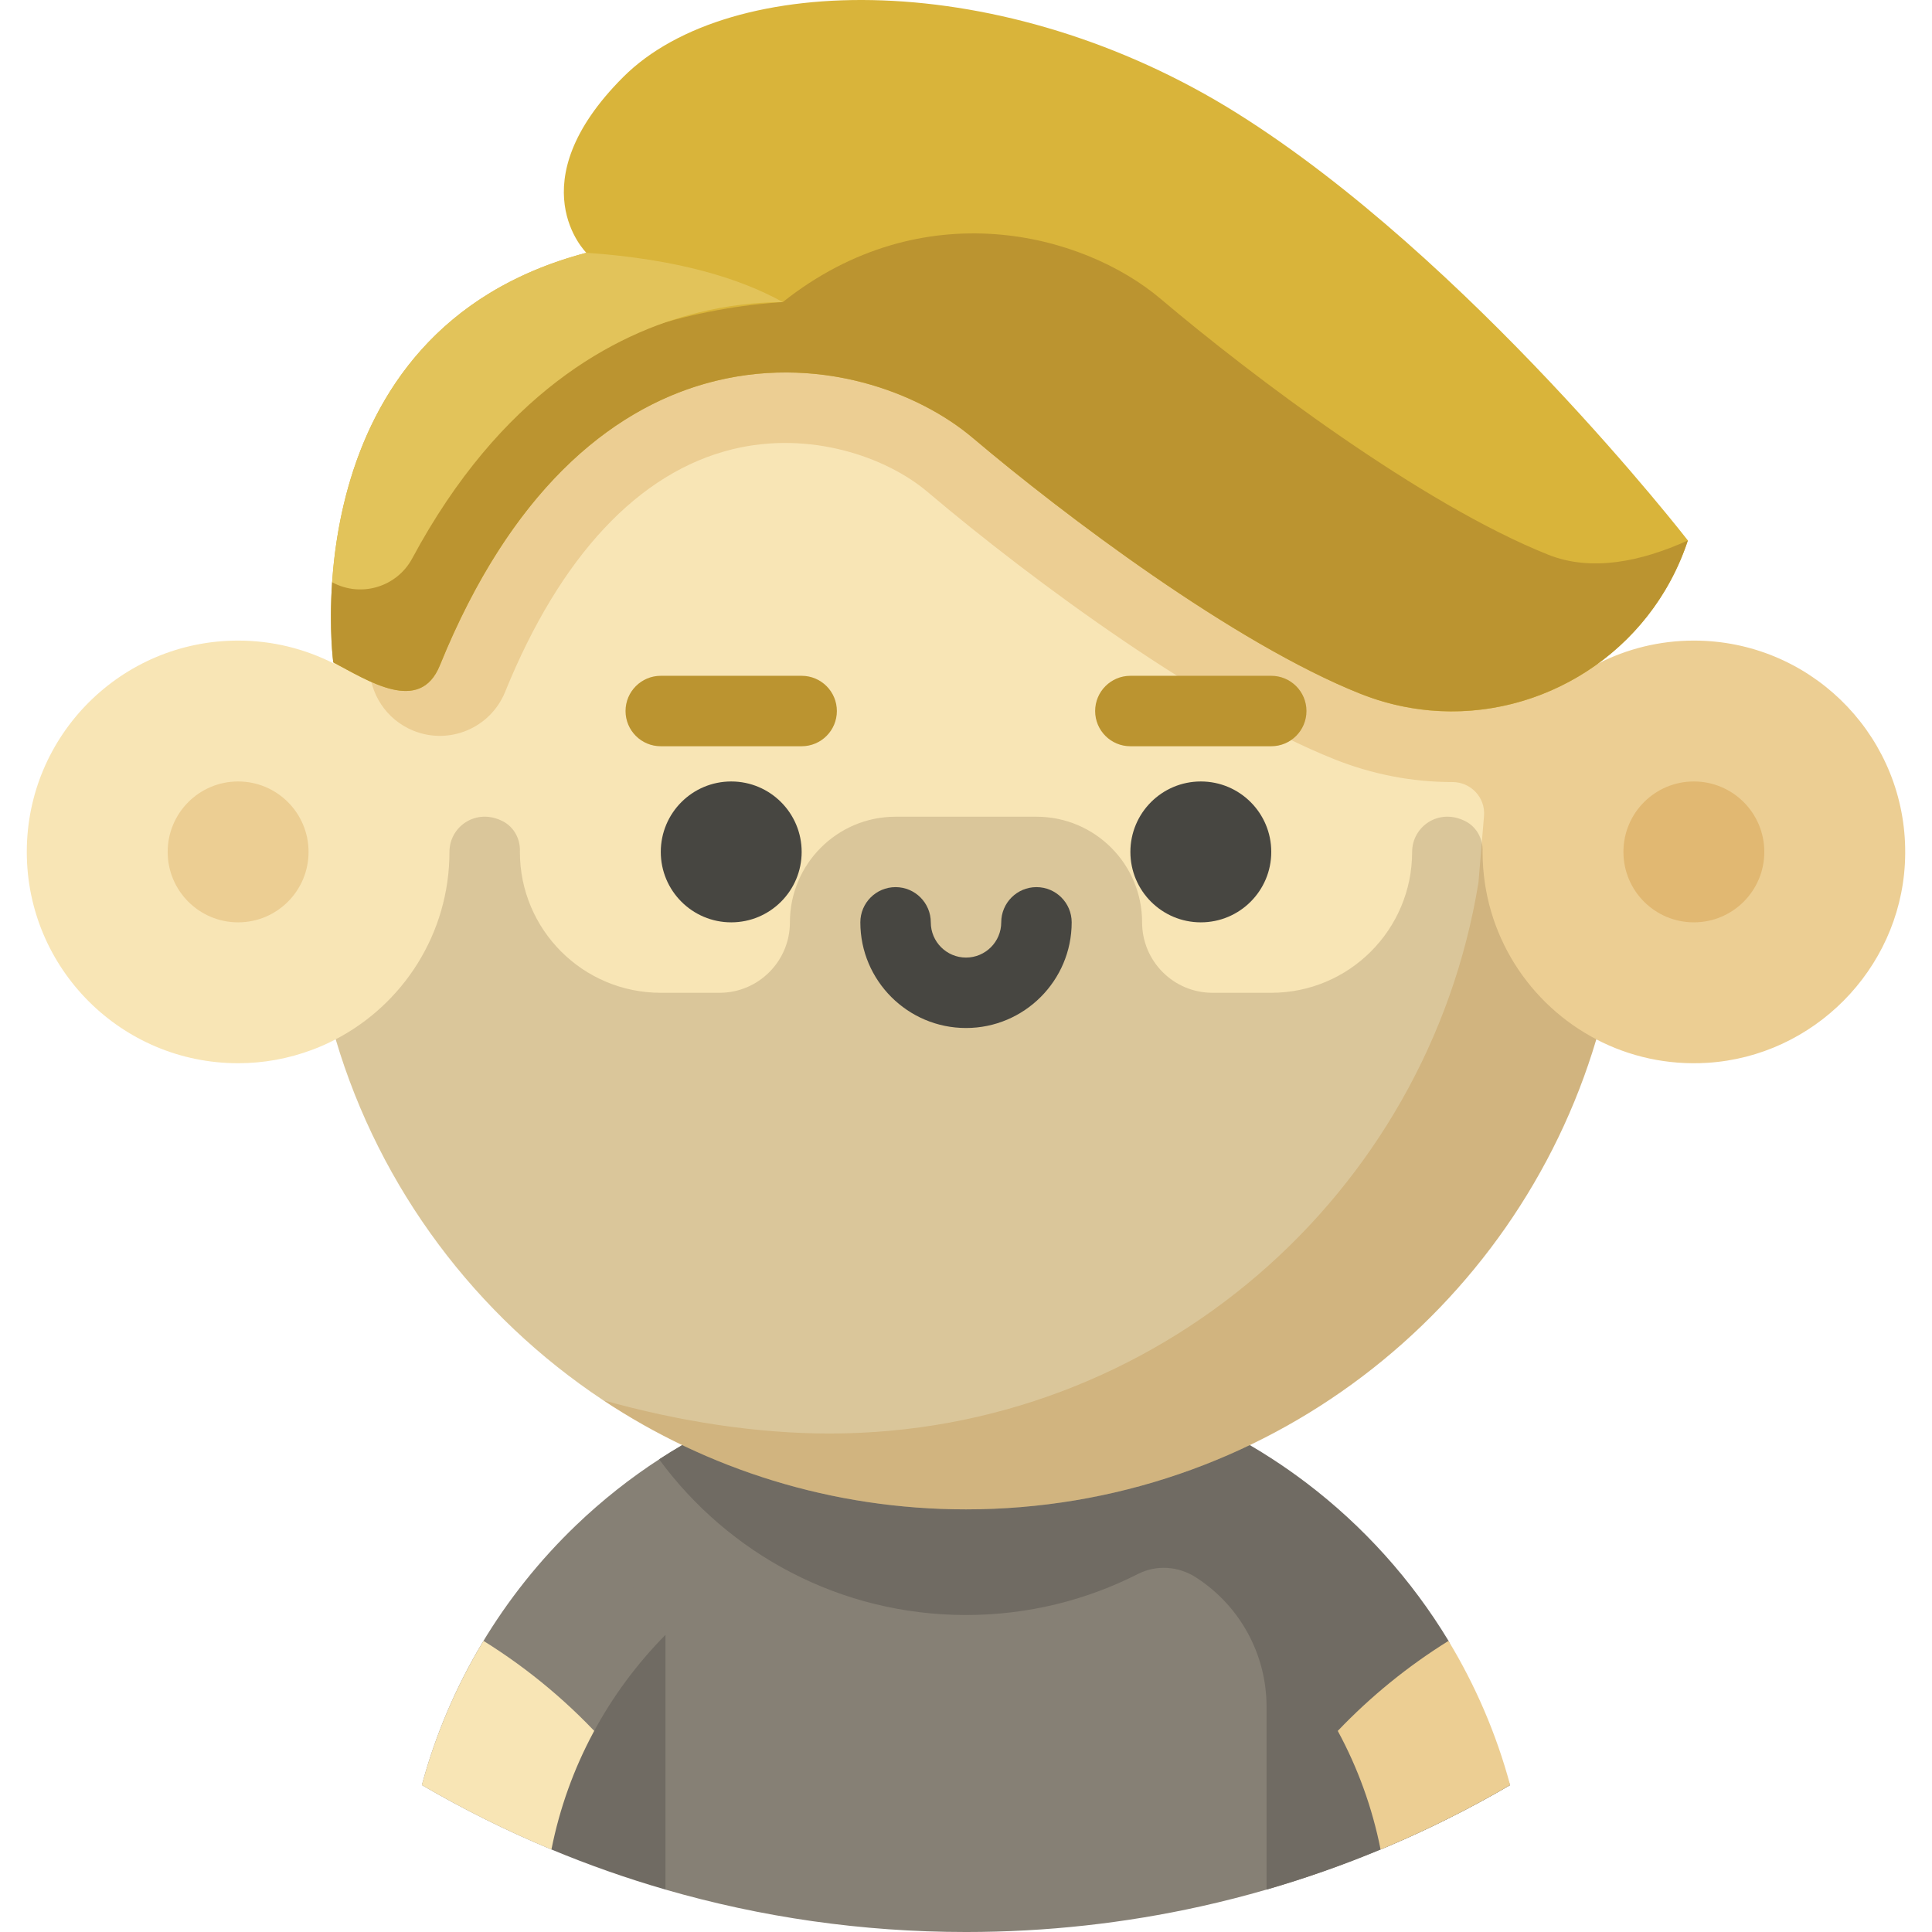 <?xml version="1.0" encoding="iso-8859-1"?>
<svg version="1.1" id="Layer_1" xmlns="http://www.w3.org/2000/svg" xmlns:xlink="http://www.w3.org/1999/xlink" x="0px" y="0px"
	 viewBox="0 0 511.998 511.998" style="enable-background:new 0 0 511.998 511.998;" xml:space="preserve">
<path style="fill:#868075;" d="M321.258,410.775l-140.47-27.811c-1.965,1.149-3.9,2.343-5.807,3.578
	c-7.975,5.161-15.422,11.064-22.253,17.606l23.624,96.608c25.284,7.315,52.006,11.243,79.648,11.243
	c21.371,0,42.192-2.345,62.225-6.789c5.879-1.304,11.687-2.794,17.423-4.454c8.276-2.394,16.395-5.153,24.344-8.257
	c1.969-0.768,3.926-1.558,5.873-2.368c0.714-0.297,1.429-0.595,2.139-0.899c11.107-4.73,21.858-10.136,32.194-16.176
	L321.258,410.775z"/>
<path style="fill:#706B63;" d="M383.876,434.841c-9.797-16.203-22.584-30.394-37.6-41.806c-2.902-2.205-5.888-4.307-8.95-6.3
	c-2.005-1.304-4.042-2.562-6.112-3.771H180.788c-2.07,1.208-4.107,2.467-6.112,3.771c18.344,25.011,47.931,41.26,81.324,41.26
	c16.411,0,31.901-3.928,45.593-10.887c4.893-2.487,10.761-2.06,15.362,0.933c0.095,0.061,0.189,0.123,0.284,0.185
	c11.484,7.519,18.409,20.319,18.409,34.046v48.484c10.324-2.987,20.407-6.542,30.216-10.624l0,0l0,0
	c4.428-1.843,8.801-3.793,13.113-5.848c0.027-0.014,0.056-0.026,0.083-0.039c1.355-0.646,2.703-1.304,4.046-1.97
	c0.102-0.051,0.205-0.1,0.307-0.151c1.261-0.627,2.514-1.267,3.763-1.912c0.177-0.091,0.355-0.179,0.531-0.271
	c1.167-0.605,2.326-1.222,3.483-1.843c0.25-0.134,0.502-0.265,0.752-0.4c1.104-0.596,2.2-1.206,3.297-1.816
	c0.289-0.162,0.581-0.319,0.87-0.48c1.342-0.754,4.06-2.327,4.088-2.343L383.876,434.841z"/>
<path style="fill:#868075;" d="M152.728,404.148c-19.362,18.547-33.743,42.249-40.927,68.909
	c10.998,6.427,22.466,12.135,34.334,17.075l30.218-56.872C169.715,422.579,161.763,412.802,152.728,404.148z"/>
<path style="fill:#F8E5B5;" d="M160.876,462.388c-9.518-10.665-20.539-19.954-32.739-27.535c-7.12,11.772-12.669,24.6-16.335,38.204
	c10.998,6.427,22.466,12.135,34.334,17.075L160.876,462.388z"/>
<path style="fill:#ECCE93;" d="M354.522,458.706c5.258,9.702,9.133,20.263,11.344,31.425c0.714-0.297,1.429-0.595,2.139-0.898
	c11.107-4.73,21.858-10.136,32.194-16.176c-3.666-13.604-9.217-26.431-16.337-38.202
	C373.089,441.548,363.235,449.576,354.522,458.706z"/>
<path style="fill:#706B63;" d="M146.136,490.131c9.809,4.083,19.892,7.637,30.218,10.624v-67.498
	C161.227,448.557,150.479,468.192,146.136,490.131z"/>
<path style="fill:#F8E5B5;" d="M257.245,60.246l-159.352,87.72c-3.77,9.099-6.939,18.422-9.437,27.868
	c-7.614-3.874-16.225-6.073-25.354-6.073c-30.93,0-56.002,25.073-56.002,56.002s25.073,56.002,56.002,56.002
	c6.866,0,13.434-1.252,19.51-3.516c0.209-0.078,0.418-0.156,0.625-0.235c0.922-0.356,1.836-0.731,2.733-1.134
	c0.057-0.025,0.112-0.052,0.168-0.078c0.88-0.398,1.747-0.821,2.602-1.263c0.073-0.039,0.151-0.07,0.224-0.108
	c11.758,39.601,37.214,73.307,70.874,95.632l34.349,12.335l117.191-0.83L446.406,222.65L257.245,60.246z"/>
<path style="fill:#ECCE93;" d="M454.632,170.051c-1.885-0.192-3.798-0.29-5.735-0.29c-9.128,0-17.739,2.198-25.354,6.073
	c-1.711-6.474-3.741-12.891-6.059-19.216C397.98,103.384,357.676,56.606,307.747,36.762C291.397,30.264,274.02,26.645,256,26.645
	c-63.744,0-119.485,45.158-149.857,103.616c-3.004,5.782-5.758,11.695-8.25,17.705v28.421c0.02,7.355,4.415,14.315,11.651,17.252
	c9.555,3.877,20.441-0.724,24.317-10.277c14.597-35.961,35.398-58.19,60.161-64.283c20.588-5.066,40.841,2.014,51.78,11.279
	c28.679,24.288,74.126,57.416,107.822,70.85c10.115,4.032,20.65,6.042,31.167,6.042c0.031,0,0.062,0,0.093,0
	c4.906-0.006,8.805,4.099,8.397,8.988l-1.465,17.572c-13.456,82.846-85.327,146.093-171.973,146.085
	c-19.169-0.001-39.59-3.109-60.003-8.828c27.557,18.278,60.612,28.928,96.159,28.928c78.965,0,145.648-52.538,167.034-124.561
	c8.73,4.555,18.801,6.893,29.476,6.22c28.067-1.772,50.741-24.614,52.301-52.693C506.5,198.539,483.899,173.028,454.632,170.051z"/>
<path style="opacity:0.2;fill:#644D2D;enable-background:new    ;" d="M392.9,226.014c0-0.082-0.005-0.163-0.005-0.244l0,0v-0.006
	c0.175-3.341-1.527-6.581-4.503-8.112c-7.092-3.649-14.165,1.405-14.165,8.112c0,0.002,0,0.004,0,0.006l0,0
	c0,20.623-16.719,37.329-37.341,37.329H321.33c-10.307,0-18.661-8.356-18.661-18.661v-0.012c0-15.458-12.531-27.989-27.989-27.989
	h-37.347c-15.464,0-28.001,12.537-28.001,28.001c0,10.307-8.356,18.661-18.661,18.661h-15.556
	c-20.623,0-37.341-16.706-37.341-37.329l0,0v-0.006c0.175-3.341-1.527-6.581-4.503-8.112c-7.092-3.649-14.165,1.405-14.165,8.112
	c0,0.002,0,0.004,0,0.006l0,0c0,21.685-12.334,40.47-30.363,49.771c0.073-0.039,0.151-0.07,0.224-0.108
	c11.758,39.601,37.214,73.307,70.874,95.632c27.557,18.278,60.612,28.928,96.159,28.928c78.965,0,145.649-52.538,167.034-124.561
	c0.073,0.039,0.151,0.071,0.224,0.108C405.297,266.275,392.993,247.595,392.9,226.014z"/>
<circle style="fill:#ECCE93;" cx="63.103" cy="225.763" r="18.667"/>
<circle style="fill:#E1B872;" cx="448.891" cy="225.763" r="18.667"/>
<polygon style="fill:#E2C35A;" points="207.455,80.052 207.452,80.049 207.45,80.052 "/>
<path style="fill:#D9B43A;" d="M447.302,143.22c-11.89,35.945-51.596,54.667-86.764,40.645
	c-33.584-13.39-78.859-47.588-102.671-67.755c-29.304-24.817-102.015-36.566-141.302,60.231
	c-5.307,13.073-19.005,4.053-28.249-0.808c0,0-11.742-87.801,67.076-108.541c0,0-18.554-18.257,9.758-46.569
	s101.012-29.038,162.615,9.542S447.302,143.22,447.302,143.22L447.302,143.22z"/>
<path style="fill:#BB9430;" d="M410.318,147.01c-33.584-13.39-78.859-47.59-102.671-67.755
	c-20.737-17.562-63.211-28.567-100.196,0.795l-1.388,0.102c-49.204,3.636-93.412,31.406-118.048,74.152l0,0
	c-0.859,12.546,0.301,21.229,0.301,21.229c9.244,4.861,22.942,13.881,28.249,0.808c18.664-45.985,44.87-67.462,70.384-74.687
	c14.65-4.149,29.069-3.605,41.702-0.289c11.676,3.065,21.827,8.489,29.216,14.746c23.812,20.166,69.087,54.366,102.671,67.755
	c6.037,2.407,12.207,3.827,18.349,4.383c29.63,2.681,58.562-15.253,68.413-45.023C434.788,148.889,421.694,151.544,410.318,147.01z"
	/>
<path style="fill:#E2C35A;" d="M109.239,147.991c23.469-43.673,53.477-59.659,75.863-65.167c7.642-1.88,15.131-2.73,22.347-2.773
	c0.001,0,0.001-0.001,0.002-0.002c-11.171-6.184-27.67-11.381-52.059-13.059c-54.036,14.221-65.505,59.956-67.377,87.313
	c0.052,0.027,0.103,0.055,0.157,0.083C95.757,158.397,105.177,155.548,109.239,147.991z"/>
<g>
	<path style="fill:#474641;" d="M256,272.432c-15.44,0-28.001-12.561-28.001-28.001c0-5.155,4.179-9.334,9.334-9.334
		s9.334,4.179,9.334,9.334c0,5.147,4.186,9.334,9.334,9.334c5.147,0,9.334-4.186,9.334-9.334c0-5.155,4.179-9.334,9.334-9.334
		c5.155,0,9.334,4.179,9.334,9.334C284.001,259.872,271.441,272.432,256,272.432z"/>
	<circle style="fill:#474641;" cx="193.781" cy="225.763" r="18.667"/>
	<circle style="fill:#474641;" cx="318.231" cy="225.763" r="18.667"/>
</g>
<g>
	<path style="fill:#BB9430;" d="M336.892,197.763h-37.335c-5.155,0-9.334-4.179-9.334-9.334s4.179-9.334,9.334-9.334h37.335
		c5.155,0,9.334,4.179,9.334,9.334S342.047,197.763,336.892,197.763z"/>
	<path style="fill:#BB9430;" d="M175.108,197.763h37.335c5.155,0,9.334-4.179,9.334-9.334s-4.179-9.334-9.334-9.334h-37.335
		c-5.155,0-9.334,4.179-9.334,9.334S169.953,197.763,175.108,197.763z"/>
</g>
<g>
</g>
<g>
</g>
<g>
</g>
<g>
</g>
<g>
</g>
<g>
</g>
<g>
</g>
<g>
</g>
<g>
</g>
<g>
</g>
<g>
</g>
<g>
</g>
<g>
</g>
<g>
</g>
<g>
</g>
</svg>

